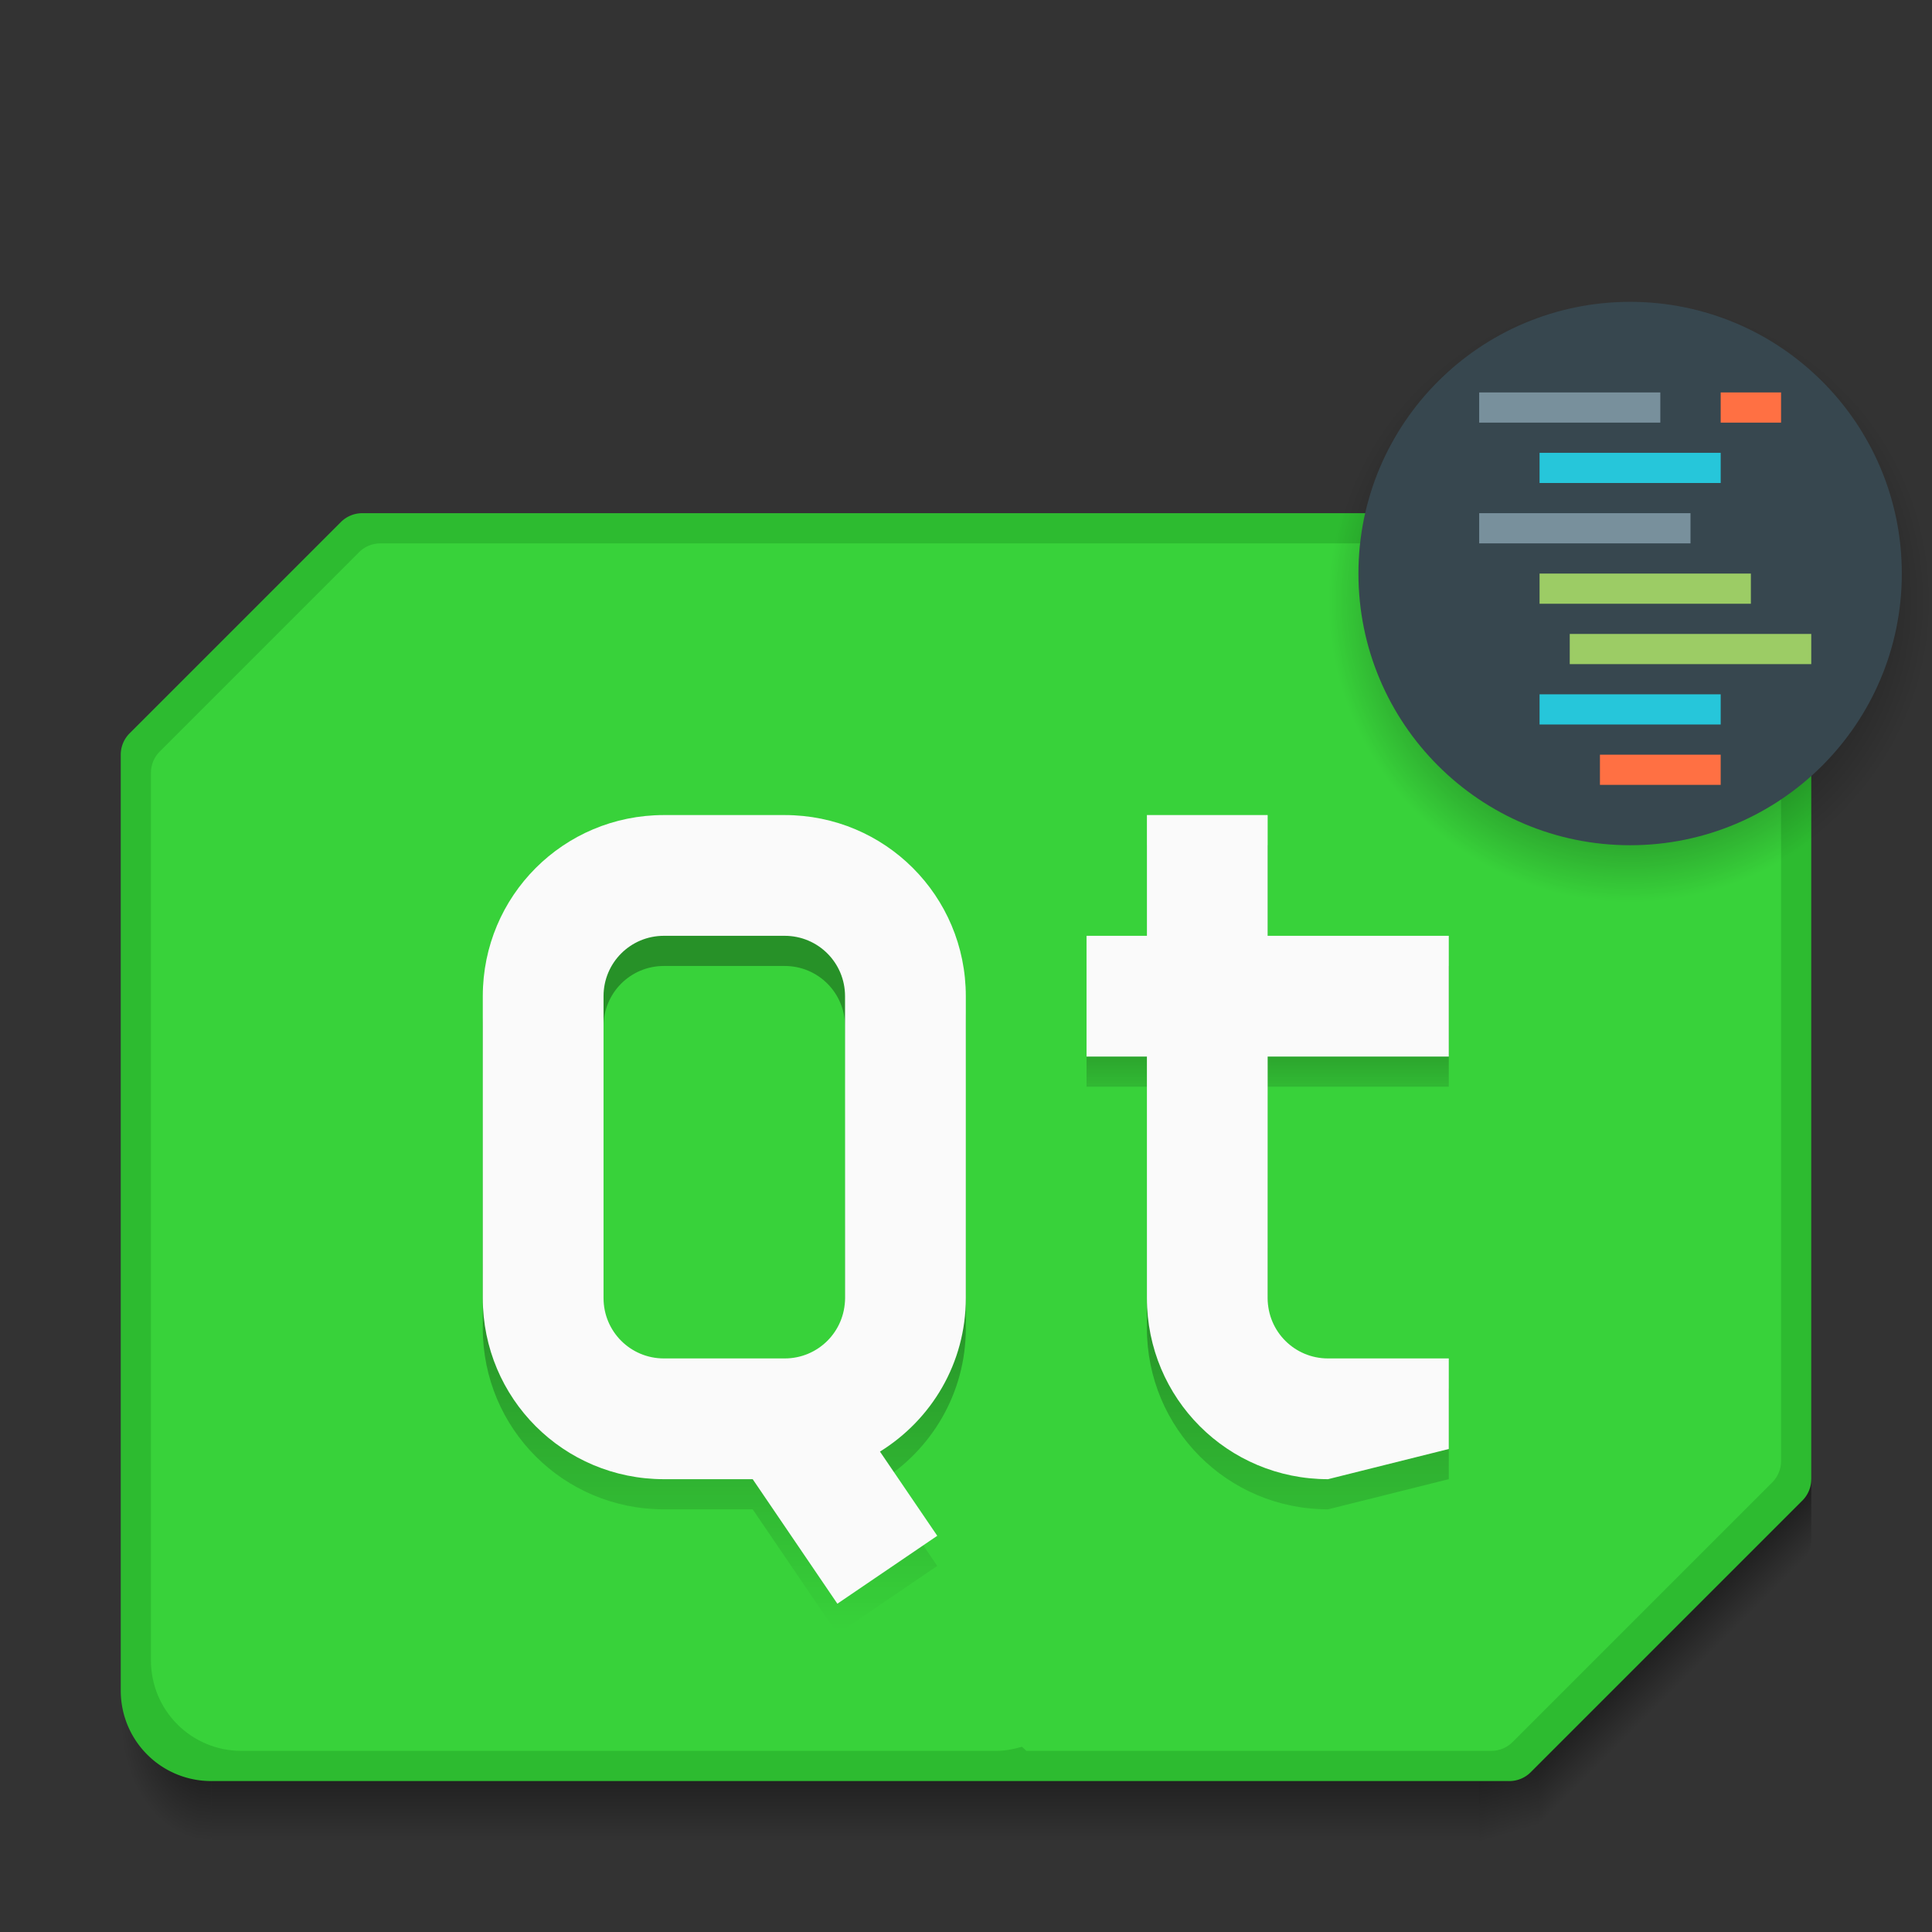 <?xml version="1.0" encoding="UTF-8" standalone="no"?>
<!-- Created with Inkscape (http://www.inkscape.org/) -->

<svg
   xmlns:dc="http://purl.org/dc/elements/1.1/"
   xmlns:cc="http://creativecommons.org/ns#"
   xmlns:rdf="http://www.w3.org/1999/02/22-rdf-syntax-ns#"
   xmlns:svg="http://www.w3.org/2000/svg"
   xmlns="http://www.w3.org/2000/svg"
   xmlns:xlink="http://www.w3.org/1999/xlink"
   xmlns:sodipodi="http://sodipodi.sourceforge.net/DTD/sodipodi-0.dtd"
   xmlns:inkscape="http://www.inkscape.org/namespaces/inkscape"
   width="64"
   height="64"
   viewBox="0 0 64 64"
   id="svg2"
   version="1.1"
   inkscape:version="0.91 r13725"
   sodipodi:docname="qtcreator.svg">
  <rect x="0" y="0" width="64" height="64" fill="#333333" stroke="none"/>
  <defs
     id="defs4">
    <linearGradient
       inkscape:collect="always"
       id="linearGradient4171">
      <stop
         style="stop-color:#000000;stop-opacity:0.31"
         offset="0"
         id="stop4173" />
      <stop
         id="stop4182"
         offset="0.231"
         style="stop-color:#000000;stop-opacity:0.31" />
      <stop
         id="stop4179"
         offset="0.308"
         style="stop-color:#000000;stop-opacity:0.117" />
      <stop
         id="stop4177"
         offset="0.539"
         style="stop-color:#000000;stop-opacity:0.341;" />
      <stop
         style="stop-color:#000000;stop-opacity:0;"
         offset="1"
         id="stop4175" />
    </linearGradient>
    <linearGradient
       gradientTransform="matrix(2,0,0,2,-0.007,1058.519)"
       gradientUnits="userSpaceOnUse"
       y2="27"
       x2="16"
       y1="14"
       x1="16"
       id="linearGradient4293"
       xlink:href="#linearGradient4171"
       inkscape:collect="always" />
    <linearGradient
       id="Shadow"
       inkscape:collect="always">
      <stop
         id="stop4186"
         offset="0"
         style="stop-color:#000000;stop-opacity:1;" />
      <stop
         id="stop4188"
         offset="1"
         style="stop-color:#000000;stop-opacity:0;" />
    </linearGradient>
    <radialGradient
       r="1.5"
       fy="42.5"
       fx="4"
       cy="42.5"
       cx="4"
       gradientTransform="matrix(-2,-2.935184e-6,3.9135795e-6,-2.667,15,1228.853)"
       gradientUnits="userSpaceOnUse"
       id="radialGradient4259-4"
       xlink:href="#Shadow"
       inkscape:collect="always" />
    <linearGradient
       y2="46"
       x2="24"
       y1="42"
       x1="24"
       gradientTransform="translate(10,1073.52)"
       gradientUnits="userSpaceOnUse"
       id="linearGradient4257-1"
       xlink:href="#Shadow"
       inkscape:collect="always" />
    <linearGradient
       inkscape:collect="always"
       xlink:href="#Shadow"
       id="linearGradient4387"
       x1="48.812"
       y1="55.625"
       x2="50.312"
       y2="60.656"
       gradientUnits="userSpaceOnUse" />
    <linearGradient
       inkscape:collect="always"
       xlink:href="#Shadow"
       id="linearGradient4389"
       x1="53.438"
       y1="52.562"
       x2="56.156"
       y2="55.281"
       gradientUnits="userSpaceOnUse" />
    <radialGradient
       inkscape:collect="always"
       xlink:href="#Shadow"
       id="radialGradient4314"
       cx="32"
       cy="1096.52"
       fx="32"
       fy="1096.52"
       r="11"
       gradientUnits="userSpaceOnUse"
       gradientTransform="matrix(0.909,0,0,0.909,24.909,81.683)" />
  </defs>
  <sodipodi:namedview
     id="base"
     pagecolor="#ffffff"
     bordercolor="#666666"
     borderopacity="1.0"
     inkscape:pageopacity="0.0"
     inkscape:pageshadow="2"
     inkscape:zoom="12.09375"
     inkscape:cx="32"
     inkscape:cy="32"
     inkscape:document-units="px"
     inkscape:current-layer="layer1"
     showgrid="true"
     units="px"
     inkscape:showpageshadow="false"
     borderlayer="true"
     inkscape:window-width="2560"
     inkscape:window-height="959"
     inkscape:window-x="0"
     inkscape:window-y="34"
     inkscape:window-maximized="1"
     showguides="true">
    <inkscape:grid
       type="xygrid"
       id="grid4136" />
    <sodipodi:guide
       position="5,59"
       orientation="54,0"
       id="guide4142" />
    <sodipodi:guide
       position="5,5"
       orientation="0,54"
       id="guide4144" />
    <sodipodi:guide
       position="59,5"
       orientation="-54,0"
       id="guide4146" />
    <sodipodi:guide
       position="59,59"
       orientation="0,-54"
       id="guide4148" />
    <sodipodi:guide
       position="0,64"
       orientation="64,0"
       id="guide4150" />
    <sodipodi:guide
       position="0,6.875e-05"
       orientation="0,64"
       id="guide4152" />
    <sodipodi:guide
       position="64,4"
       orientation="-64,0"
       id="guide4154" />
    <sodipodi:guide
       position="64,64"
       orientation="0,-64"
       id="guide4156" />
  </sodipodi:namedview>
  <g
     inkscape:label="Capa 1"
     inkscape:groupmode="layer"
     id="layer1"
     transform="translate(0,-1058.52)">
    <path
       style="opacity:1;fill:url(#linearGradient4387);fill-opacity:1;stroke:none;stroke-width:2;stroke-linecap:butt;stroke-linejoin:round;stroke-miterlimit:4;stroke-dasharray:none;stroke-opacity:1"
       d="M 51 49 L 49 49 L 49 61 L 50 61 A 1 1 0 0 0 50.707 60.707 L 51 60.414 L 51 49 z "
       id="path4385"
       transform="translate(0,1058.52)" />
    <path
       style="opacity:1;fill:url(#linearGradient4389);fill-opacity:1;stroke:none;stroke-width:2;stroke-linecap:butt;stroke-linejoin:round;stroke-miterlimit:4;stroke-dasharray:none;stroke-opacity:1"
       d="M 51 49 L 51 60.414 L 59.707 51.707 A 1 1 0 0 0 60 51 L 60 49 L 51 49 z "
       id="path4377"
       transform="translate(0,1058.52)" />
    <path
       id="path4251-7"
       d="m 7,1115.52 0,4 42,0 0,-4 z"
       style="opacity:0.7;fill:url(#linearGradient4257-1);fill-opacity:1;stroke:none;stroke-width:2;stroke-linecap:butt;stroke-linejoin:round;stroke-miterlimit:4;stroke-dasharray:none;stroke-opacity:1"
       inkscape:connector-curvature="0"
       sodipodi:nodetypes="ccccc" />
    <path
       id="path4253-6"
       d="m 4,1114.52 0,3 c 0,1.108 0.892,2 2,2 l 1,0 0,-5 z"
       style="opacity:0.7;fill:url(#radialGradient4259-4);fill-opacity:1;stroke:none;stroke-width:2;stroke-linecap:butt;stroke-linejoin:round;stroke-miterlimit:4;stroke-dasharray:none;stroke-opacity:1"
       inkscape:connector-curvature="0"
       sodipodi:nodetypes="cssccc" />
    <path
       style="opacity:1;fill:#2dbb30;fill-opacity:1;stroke:none;stroke-width:2;stroke-linecap:butt;stroke-linejoin:round;stroke-miterlimit:4;stroke-dasharray:none;stroke-opacity:1"
       d="m 12,1075.52 a 1,1 0 0 0 -0.707,0.293 l -7,7 A 1,1 0 0 0 4,1083.52 l 0,5 0,26 c 0,1.662 1.338,3 3,3 l 28,0 2,0 13,0 a 1,1 0 0 0 0.707,-0.293 l 9,-9 A 1,1 0 0 0 60,1107.52 l 0,-5 0,-2 0,-22 c 0,-1.662 -1.338,-3 -3,-3 l -30,0 -15,0 z"
       id="rect4221"
       inkscape:connector-curvature="0" />
    <path
       style="opacity:1;fill:#38d23a;fill-opacity:1;stroke:none;stroke-width:2;stroke-linecap:round;stroke-linejoin:round;stroke-miterlimit:4;stroke-dasharray:none;stroke-opacity:1"
       d="M 12.6 18 C 12.334 18 12.08 18.105 11.893 18.293 L 5.293 24.893 C 5.105 25.08 5 25.334 5 25.6 L 5 28 L 5 31 L 5 55 C 5 56.662 6.338 58 8 58 L 33 58 C 33.299 58 33.581 57.944 33.854 57.863 L 34 58 L 49.4 58 C 49.666 58 49.92 57.895 50.107 57.707 L 58.707 49.107 C 58.895 48.92 59 48.666 59 48.4 L 59 43 L 59 21 C 59 19.338 57.662 18 56 18 L 28 18 L 18 18 L 12.6 18 z "
       transform="translate(0,1058.52)"
       id="rect4247" />
    <path
       id="path4291"
       d="m 21.993,1086.519 c -3.324,0 -6,2.676 -6,6 l 0,10 c 0,3.324 2.676,6 6,6 l 2.941,0 2.805,4.125 3.309,-2.25 -1.898,-2.789 c 1.704,-1.056 2.844,-2.926 2.844,-5.086 l 0,-10 c 0,-3.324 -2.676,-6 -6,-6 l -4,0 z m 16,0 0,4 -2,0 0,4 2,0 0,6 0,2 c 0,3.324 2.676,6 6,6 l 4,-1 0,-3 -4,0 c -1.108,0 -2,-0.892 -2,-2 l 0,-4 0,-4 6,0 0,-4 -6,0 0,-4 -4,0 z m -16,4 4,0 c 1.108,0 2,0.892 2,2 l 0,10 c 0,1.108 -0.892,2 -2,2 l -4,0 c -1.108,0 -2,-0.892 -2,-2 l 0,-10 c 0,-1.108 0.892,-2 2,-2 z"
       style="opacity:1;fill:url(#linearGradient4293);fill-opacity:1;stroke:none;stroke-width:2;stroke-linecap:round;stroke-linejoin:round;stroke-miterlimit:4;stroke-dasharray:none;stroke-opacity:1"
       inkscape:connector-curvature="0" />
    <path
       inkscape:connector-curvature="0"
       style="opacity:1;fill:#fafafa;fill-opacity:1;stroke:none;stroke-width:2;stroke-linecap:round;stroke-linejoin:round;stroke-miterlimit:4;stroke-dasharray:none;stroke-opacity:1"
       d="m 21.993,1085.52 c -3.324,0 -6,2.676 -6,6 l 0,10 c 0,3.324 2.676,6 6,6 l 2.941,0 2.805,4.125 3.309,-2.25 -1.898,-2.789 c 1.704,-1.056 2.844,-2.926 2.844,-5.086 l 0,-10 c 0,-3.324 -2.676,-6 -6,-6 l -4,0 z m 16,0 0,4 -2,0 0,4 2,0 0,6 0,2 c 0,3.324 2.676,6 6,6 l 4,-1 0,-3 -4,0 c -1.108,0 -2,-0.892 -2,-2 l 0,-4 0,-4 6,0 0,-4 -6,0 0,-4 -4,0 z m -16,4 4,0 c 1.108,0 2,0.892 2,2 l 0,10 c 0,1.108 -0.892,2 -2,2 l -4,0 c -1.108,0 -2,-0.892 -2,-2 l 0,-10 c 0,-1.108 0.892,-2 2,-2 z"
       id="rect4278" />
    <circle
       style="fill:url(#radialGradient4314);fill-opacity:1"
       id="path4306"
       cx="54"
       cy="1078.52"
       r="10" />
    <circle
       cy="1077.519"
       cx="54"
       id="circle4316"
       style="fill:#37474f;fill-opacity:1"
       r="9" />
    <rect
       style="opacity:1;fill:#78909c;fill-opacity:1;stroke:none;stroke-width:2;stroke-linecap:round;stroke-linejoin:round;stroke-miterlimit:4;stroke-dasharray:none;stroke-opacity:1"
       id="rect4406"
       width="6"
       height="1"
       x="49"
       y="1071.52" />
    <rect
       style="opacity:1;fill:#ff7043;fill-opacity:1;stroke:none;stroke-width:2;stroke-linecap:round;stroke-linejoin:round;stroke-miterlimit:4;stroke-dasharray:none;stroke-opacity:1"
       id="rect4408"
       width="2"
       height="1"
       x="57"
       y="1071.52" />
    <rect
       style="opacity:1;fill:#26c6da;fill-opacity:1;stroke:none;stroke-width:2;stroke-linecap:round;stroke-linejoin:round;stroke-miterlimit:4;stroke-dasharray:none;stroke-opacity:1"
       id="rect4410"
       width="6"
       height="1"
       x="51"
       y="1073.52" />
    <rect
       style="opacity:1;fill:#78909c;fill-opacity:1;stroke:none;stroke-width:2;stroke-linecap:round;stroke-linejoin:round;stroke-miterlimit:4;stroke-dasharray:none;stroke-opacity:1"
       id="rect4412"
       width="7"
       height="1"
       x="49"
       y="1075.52" />
    <rect
       style="opacity:1;fill:#9ccc65;fill-opacity:1;stroke:none;stroke-width:2;stroke-linecap:round;stroke-linejoin:round;stroke-miterlimit:4;stroke-dasharray:none;stroke-opacity:1"
       id="rect4414"
       width="7"
       height="1"
       x="51"
       y="1077.52" />
    <rect
       style="opacity:1;fill:#9ccc65;fill-opacity:1;stroke:none;stroke-width:2;stroke-linecap:round;stroke-linejoin:round;stroke-miterlimit:4;stroke-dasharray:none;stroke-opacity:1"
       id="rect4416"
       width="8"
       height="1"
       x="52"
       y="1079.52" />
    <rect
       style="opacity:1;fill:#26c6da;fill-opacity:1;stroke:none;stroke-width:2;stroke-linecap:round;stroke-linejoin:round;stroke-miterlimit:4;stroke-dasharray:none;stroke-opacity:1"
       id="rect4418"
       width="6"
       height="1"
       x="51"
       y="1081.52" />
    <rect
       style="opacity:1;fill:#ff7043;fill-opacity:1;stroke:none;stroke-width:2;stroke-linecap:round;stroke-linejoin:round;stroke-miterlimit:4;stroke-dasharray:none;stroke-opacity:1"
       id="rect4420"
       width="4"
       height="1"
       x="53"
       y="1083.52" />
  </g>
</svg>
